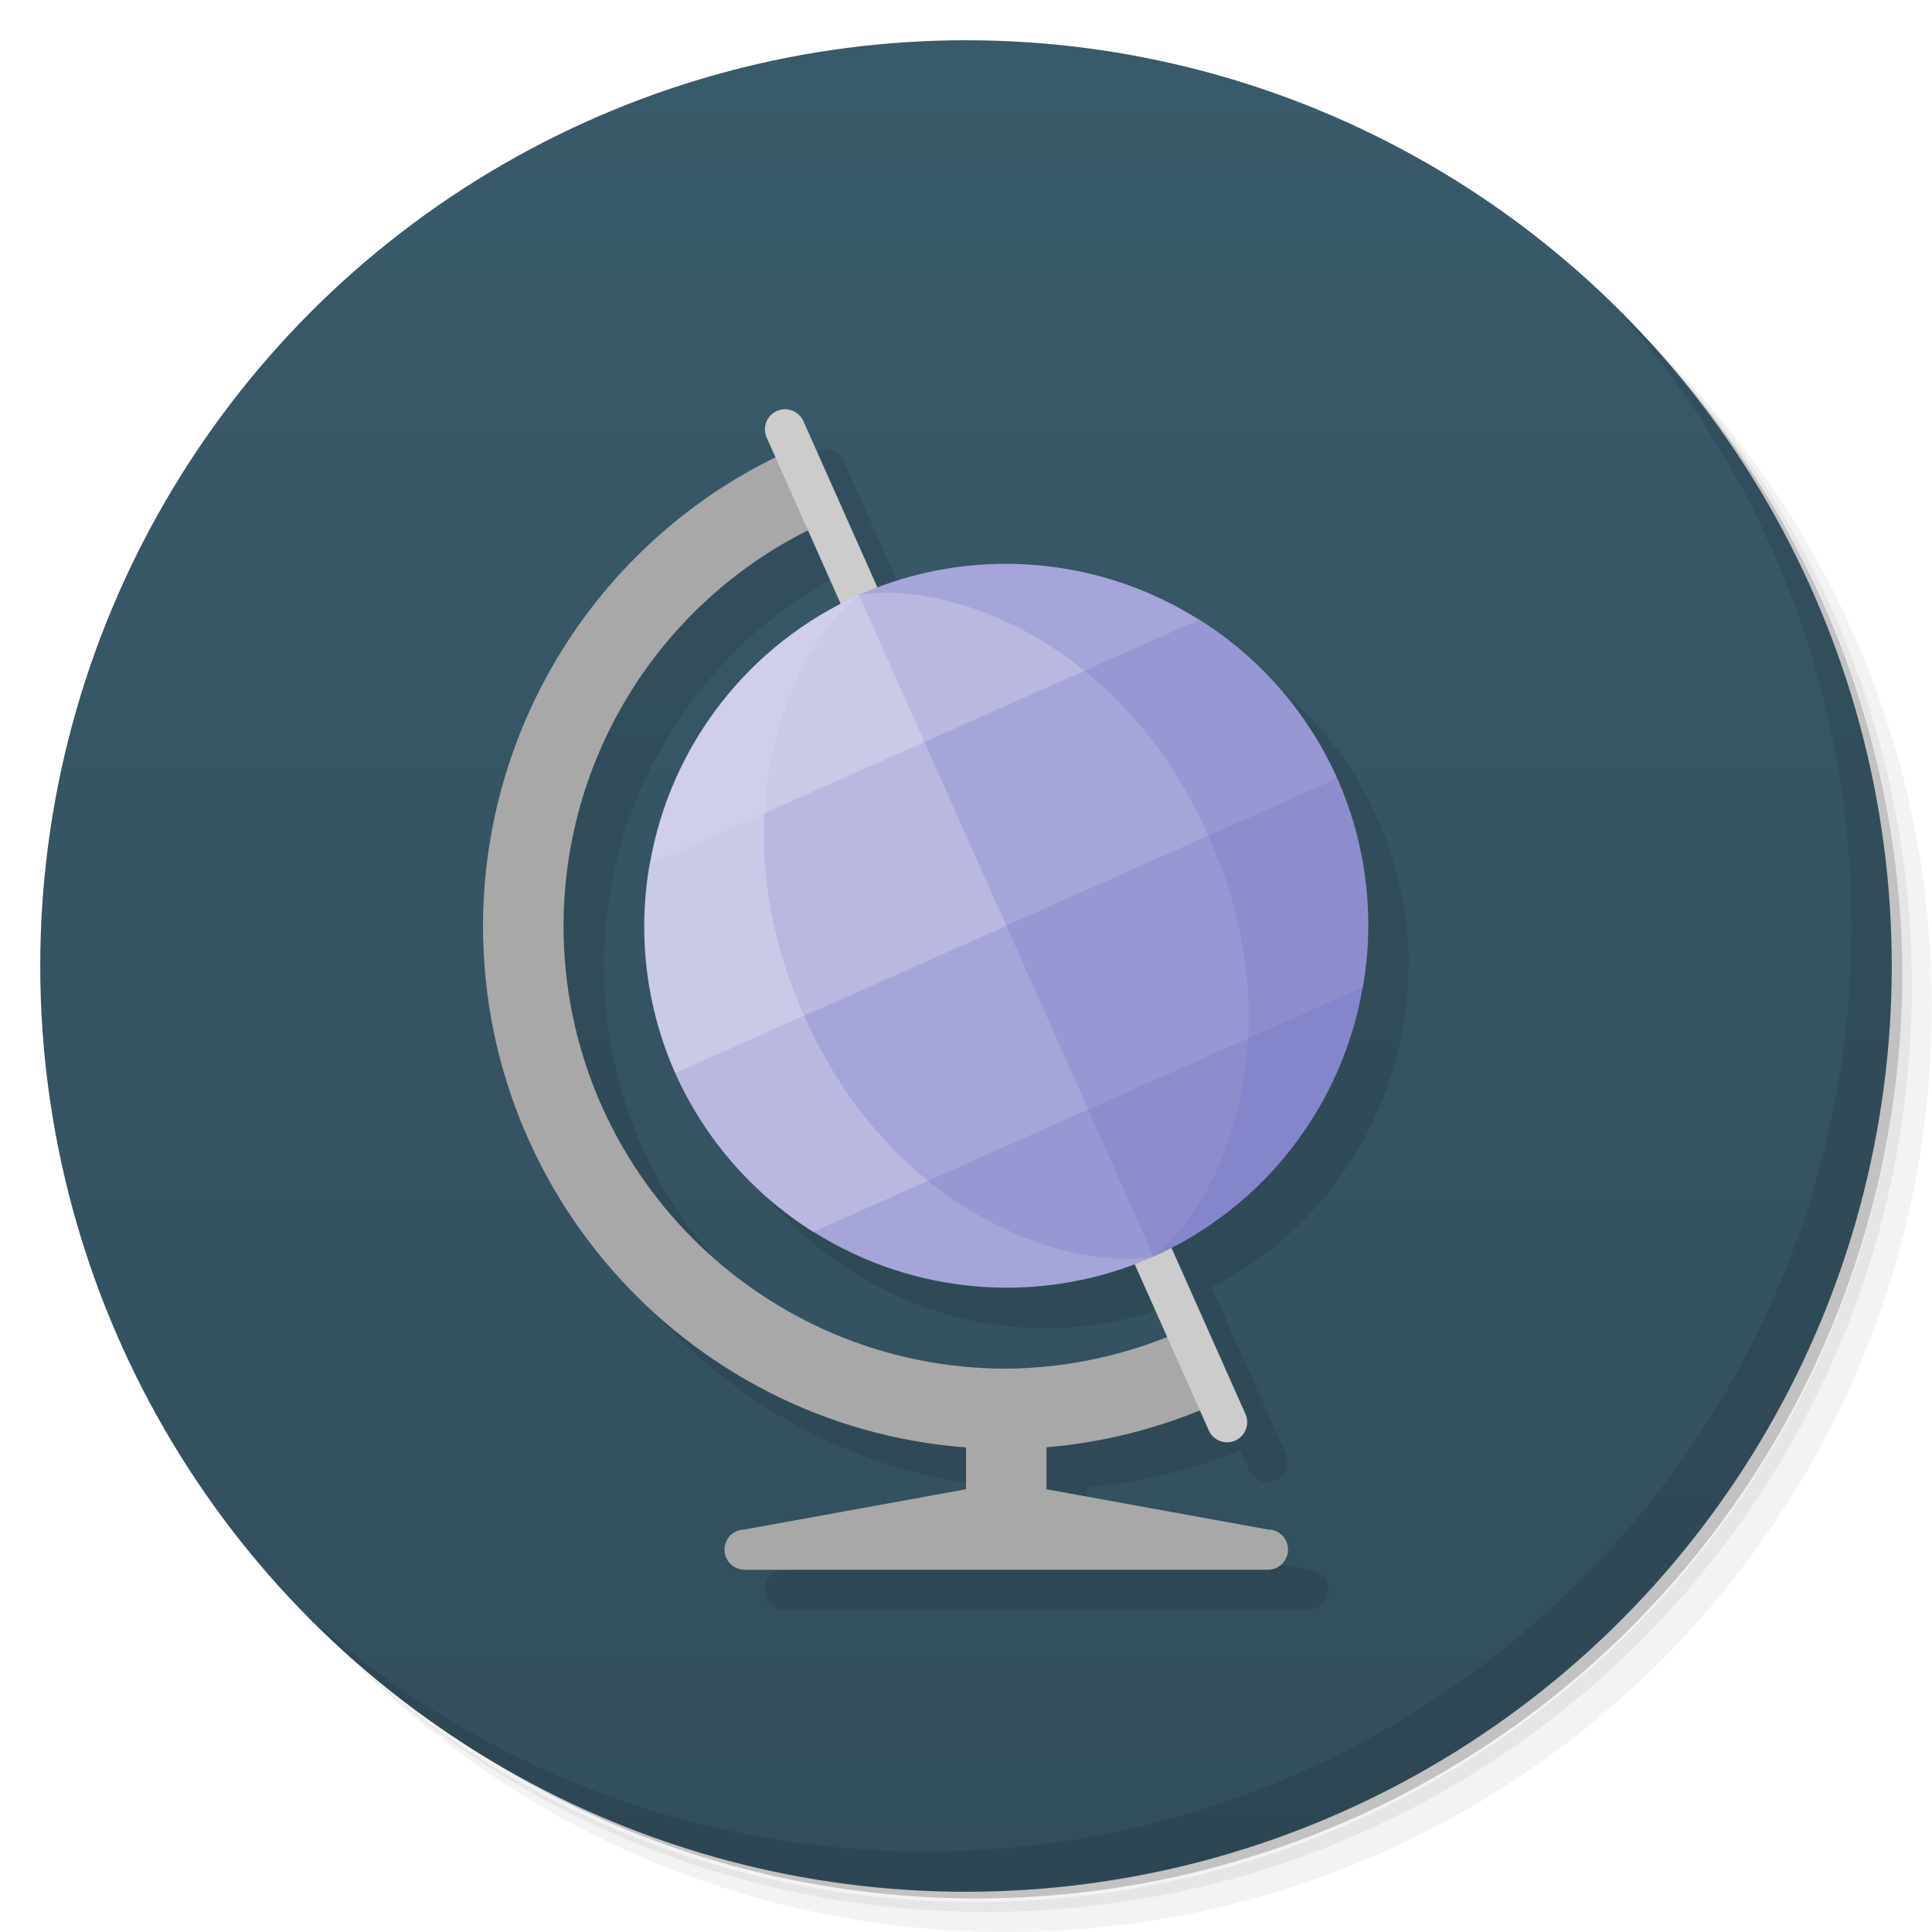 <svg version="1.1" viewBox="0 0 48 48" xmlns="http://www.w3.org/2000/svg">
 <defs>
  <linearGradient id="bg" x2="0" y1="1" y2="47" gradientUnits="userSpaceOnUse">
   <stop style="stop-color:#395a6a" offset="0"/>
   <stop style="stop-color:#324e5c" offset="1"/>
  </linearGradient>
 </defs>
 <path d="m36.31 5c5.859 4.062 9.688 10.83 9.688 18.5 0 12.43-10.07 22.5-22.5 22.5-7.669 0-14.44-3.828-18.5-9.688 1.037 1.822 2.306 3.499 3.781 4.969 4.085 3.712 9.514 5.969 15.47 5.969 12.7 0 23-10.3 23-23 0-5.954-2.256-11.38-5.969-15.47-1.469-1.475-3.147-2.744-4.969-3.781zm4.969 3.781c3.854 4.113 6.219 9.637 6.219 15.72 0 12.7-10.3 23-23 23-6.081 0-11.61-2.364-15.72-6.219 4.16 4.144 9.883 6.719 16.22 6.719 12.7 0 23-10.3 23-23 0-6.335-2.575-12.06-6.719-16.22z" style="opacity:.05"/>
 <path d="m41.28 8.781c3.712 4.085 5.969 9.514 5.969 15.47 0 12.7-10.3 23-23 23-5.954 0-11.38-2.256-15.47-5.969 4.113 3.854 9.637 6.219 15.72 6.219 12.7 0 23-10.3 23-23 0-6.081-2.364-11.61-6.219-15.72z" style="opacity:.1"/>
 <path d="m31.25 2.375c8.615 3.154 14.75 11.42 14.75 21.13 0 12.43-10.07 22.5-22.5 22.5-9.708 0-17.97-6.135-21.12-14.75a23 23 0 0 0 44.88-7 23 23 0 0 0-16-21.88z" style="opacity:.2"/>
 <circle cx="24" cy="24" r="23" style="fill:url(#bg)"/>
 <path d="m20.5 11.17c-0.065 0.001-0.132 0.015-0.195 0.043 0 0-7.29 6.703-7.305 12.78 0 6.843 5.288 12.45 12 12.96 0 0-5.454 2.154-5.5 2.043-0.277 0-0.5 0.223-0.5 0.5s0.223 0.5 0.5 0.5h13c0.277 0 0.5-0.223 0.5-0.5s-0.223-0.5-0.5-0.5l-5.5-1v-1.051c1.308-0.111 2.594-0.415 3.812-0.912l0.213 0.477c0.002 0.007 5e-3 0.016 0.008 0.023 0.112 0.252 0.408 0.364 0.66 0.252s0.366-0.408 0.254-0.66l-1.836-4.123-0.016-0.014c3.003-1.535 4.896-4.62 4.904-7.992 0-4.971-4.029-9-9-9-1.091 0.007-2.172 0.213-3.19 0.607l-1.834-4.119c-0.003-0.008-8e-3 -0.016-0.012-0.023-0.084-0.189-0.27-0.3-0.465-0.297zm0.576 3.002 0.82 1.844c-2.998 1.536-4.887 4.618-4.896 7.986 0 4.971 4.029 9 9 9 1.091-0.007 2.172-0.213 3.19-0.607v2e-3l0.811 1.818c-1.273 0.509-2.629 0.776-4 0.787-6.075 0-11-4.925-11-11 0.002-4.162 2.354-7.967 6.076-9.83z" style="opacity:.1"/>
 <path d="m25 36c-7.18 0-13-5.82-13-13 0.009-4.948 2.826-9.462 7.268-11.64 0.922 0.331 0.862 1.074 0.809 1.814-3.722 1.863-6.074 5.668-6.076 9.83 0 6.075 4.925 11 11 11 1.371-0.011 2.727-0.278 4-0.787l1 0.787-0.188 1.037c-1.528 0.624-3.162 0.95-4.812 0.963z" style="fill:#a8a8a8"/>
 <path d="m30.69 35.79c-0.252 0.112-0.548-0.001-0.66-0.253-0.003-0.007-0.005-0.015-0.008-0.022l-1.837-4.121-0.189-1.393 1.111 1.006 1.836 4.123c0.112 0.252-0.001 0.548-0.253 0.66zm-8.694-19.79-1.104-0.986-1.844-4.143c-0.112-0.252 0.001-0.548 0.253-0.66s0.548 0.001 0.66 0.253c0.004 0.008 0.007 0.015 0.01 0.023l1.834 4.12z" style="fill:#ccc"/>
 <path d="m40.03 7.531c3.712 4.084 5.969 9.514 5.969 15.47 0 12.7-10.3 23-23 23-5.954 0-11.38-2.256-15.47-5.969 4.178 4.291 10.01 6.969 16.47 6.969 12.7 0 23-10.3 23-23 0-6.462-2.677-12.29-6.969-16.47z" style="opacity:.1"/>
 <path d="m24 37-5.5 1c-0.277 0-0.5 0.223-0.5 0.5s0.223 0.5 0.5 0.5h13c0.277 0 0.5-0.223 0.5-0.5s-0.223-0.5-0.5-0.5l-5.5-1z" style="fill:#a8a8a8"/>
 <rect x="24" y="35" width="2" height="3" style="fill:#a8a8a8"/>
 <path d="m20.21 30.61c-1.509-0.946-2.704-2.319-3.433-3.945l3.247-2.54 4.674 5.581z" style="fill:#b8b8e1"/>
 <path d="m16.14 21.47c-0.307 1.755-0.086 3.561 0.635 5.191l3.197-1.424-0.157-6.498z" style="fill:#c9c9e8"/>
 <path d="m21.34 14.78c-2.739 1.225-4.688 3.735-5.196 6.692l2.846-1.267z" style="fill:#cfcfed"/>
 <path d="m33.86 24.53c0.307-1.755 0.086-3.561-0.635-5.191l-4.061 0.714 1.02 7.208z" style="fill:#8d8dce"/>
 <path d="m29.79 15.39c1.509 0.946 2.704 2.319 3.433 3.945l-3.197 1.424-4.724-4.464z" style="fill:#9797d3"/>
 <path d="m21.34 14.78c2.743-1.216 5.912-0.985 8.45 0.616l-2.846 1.267z" style="fill:#a5a5d9"/>
 <path d="m31.01 25.8c0.08-1.5-0.174-3.21-0.986-5.034l-6.345 1.73 2.847 6.395z" style="fill:#9797d3"/>
 <path d="m26.94 16.66c1.169 0.944 2.269 2.277 3.081 4.101l-5.024 2.237-3.354-5.075z" style="fill:#a5a5d9"/>
 <path d="m21.34 14.78c1.293-0.227 3.554 0.227 5.604 1.883l-3.977 1.771-1.728-1.42z" style="fill:#b8b8e1"/>
 <path d="m18.99 20.2c-0.08 1.5 0.174 3.21 0.986 5.034l2.691-0.103 2.334-2.134-2.034-4.568-2.395-0.028z" style="fill:#b8b8e1"/>
 <path d="m21.34 14.78c-1.034 0.809-2.209 2.793-2.35 5.425l3.977-1.771z" style="fill:#c9c9e8"/>
 <path d="m23.06 29.34c-1.169-0.944-2.269-2.277-3.081-4.101l5.024-2.237 2.034 4.568-1.42 1.727z" style="fill:#a5a5d9"/>
 <path d="m28.66 31.22c-2.743 1.216-5.912 0.985-8.45-0.616l2.846-1.267s5.604 1.884 5.604 1.883z" style="fill:#a5a5d9"/>
 <path d="m28.66 31.22c-1.293 0.227-3.554-0.227-5.604-1.883l3.977-1.771 1.727 1.42z" style="fill:#9797d3"/>
 <path d="m28.66 31.22c2.739-1.225 4.688-3.735 5.196-6.692l-2.846 1.267z" style="fill:#8585cc"/>
 <path d="m28.66 31.22c1.034-0.809 2.209-2.793 2.35-5.425l-3.977 1.771z" style="fill:#8d8dce"/>
</svg>
